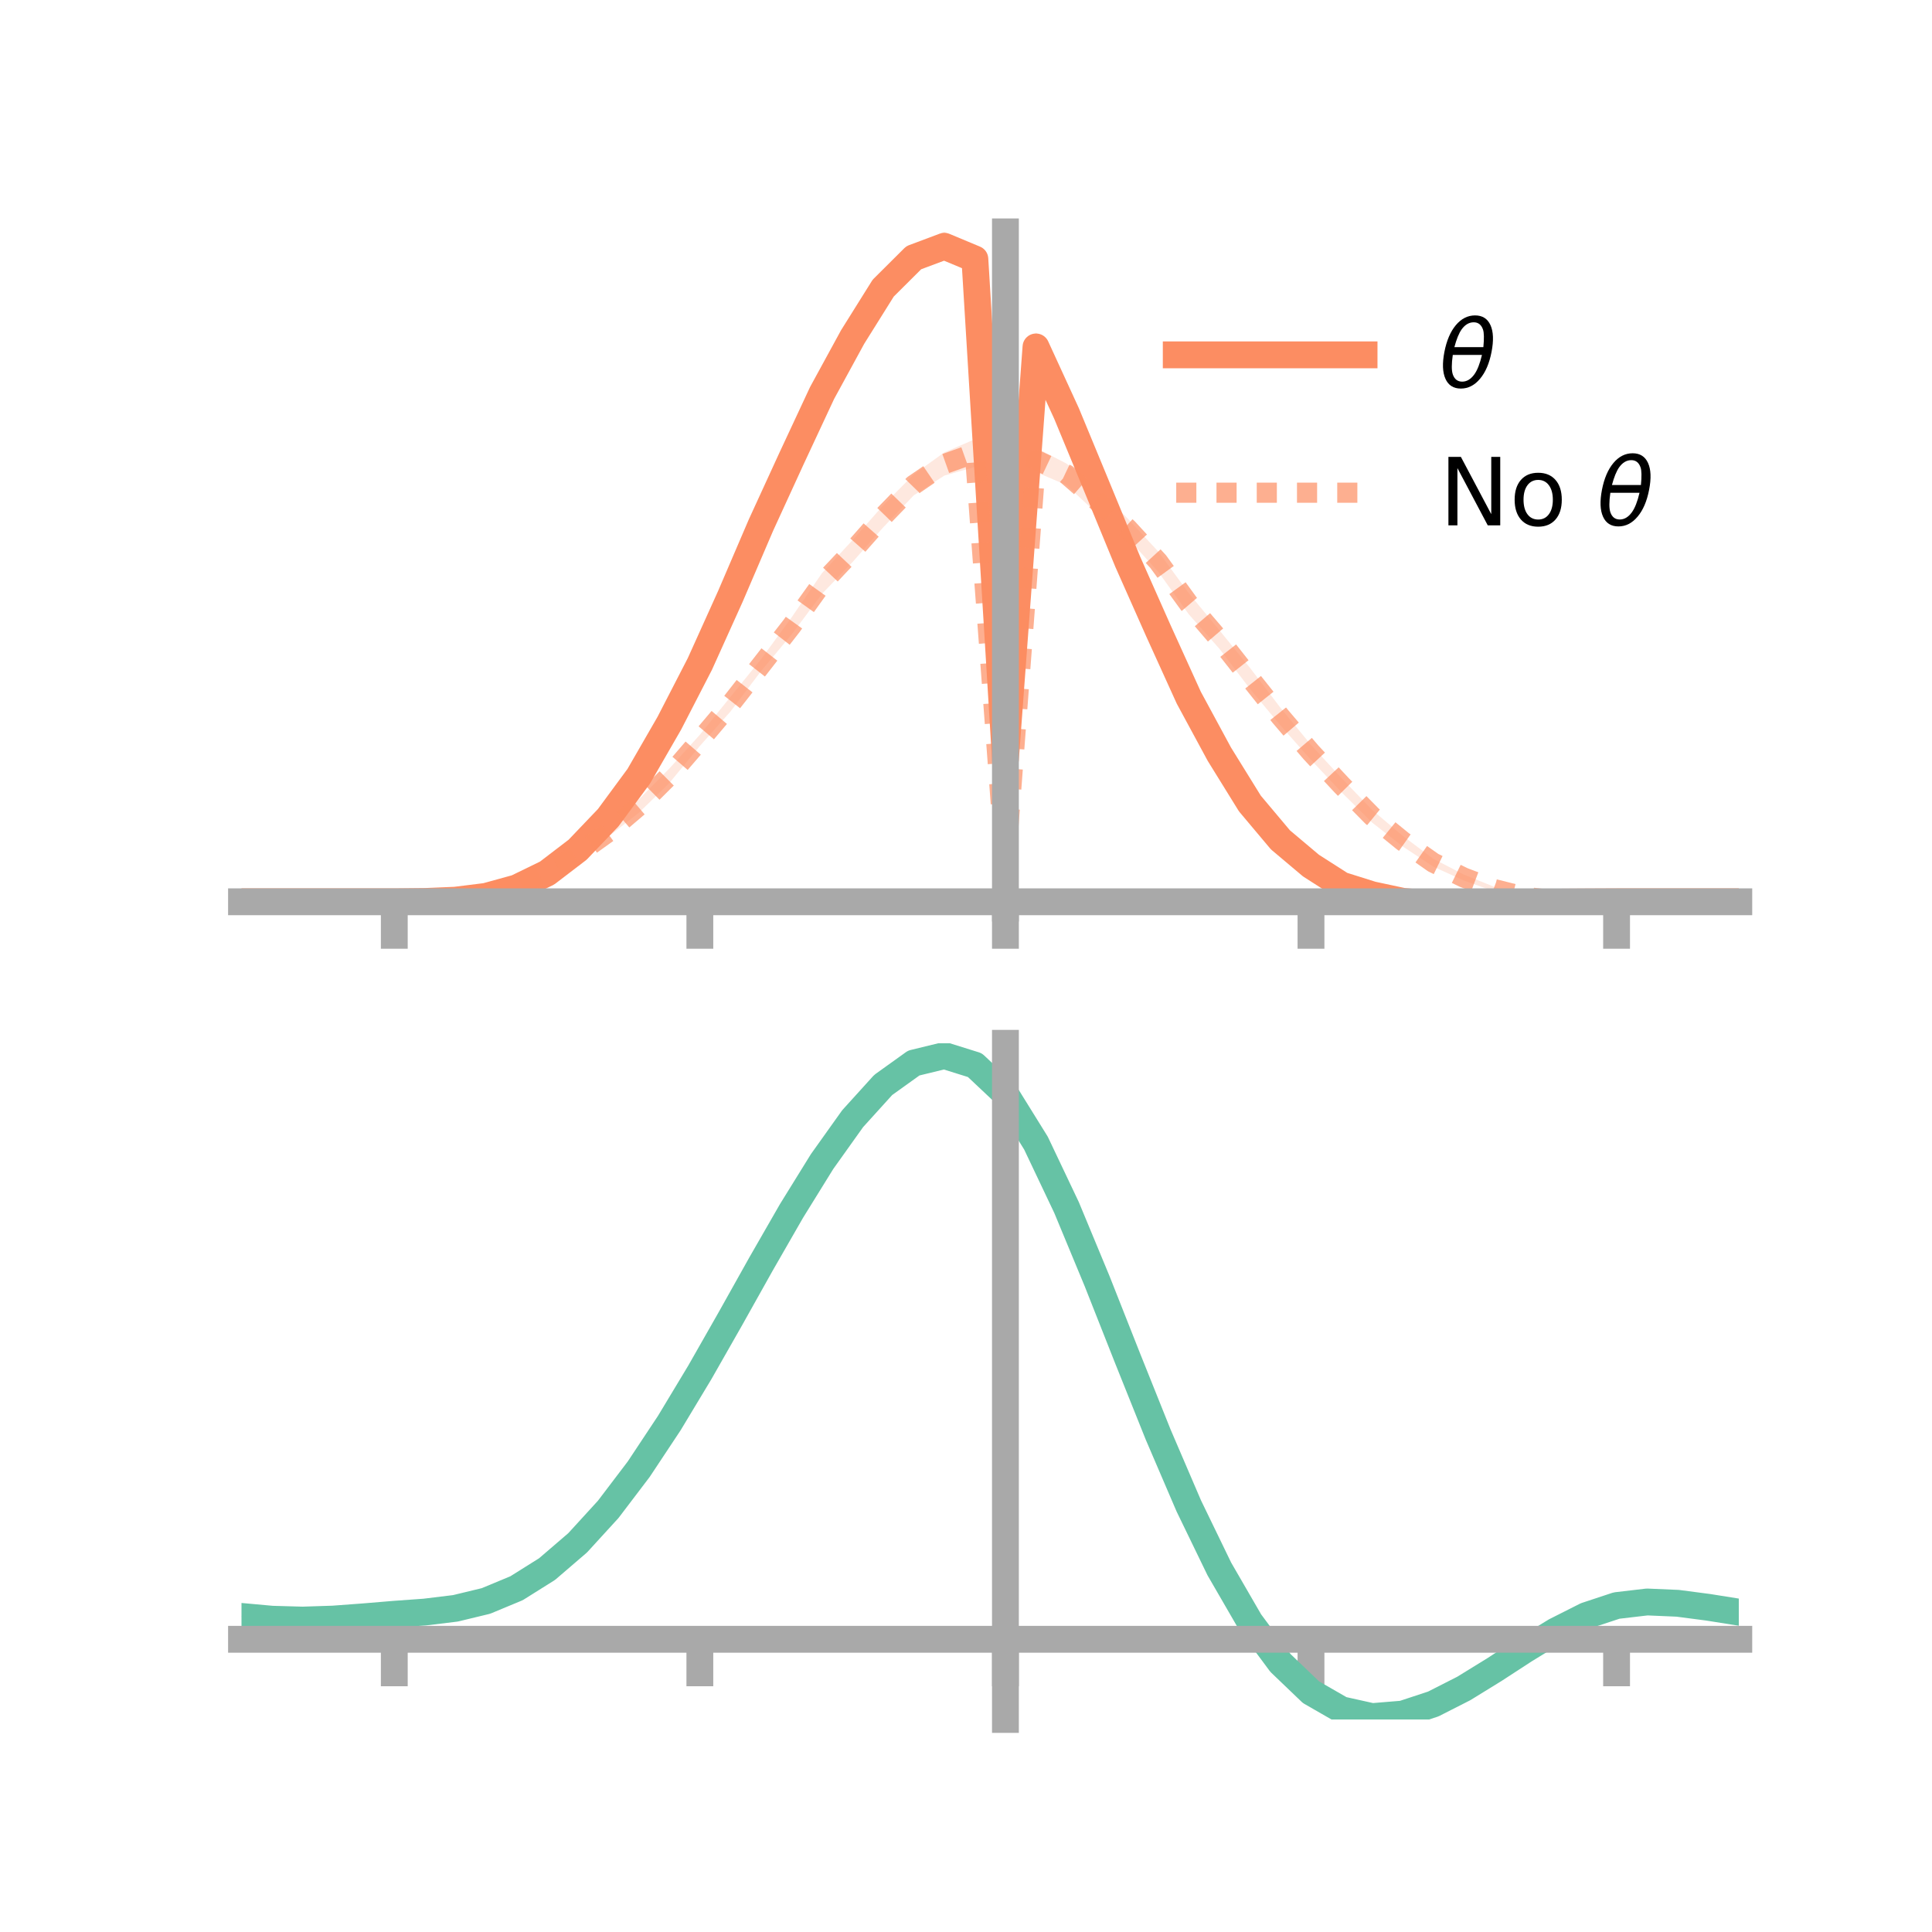 <?xml version="1.0" encoding="utf-8" standalone="no"?>
<!DOCTYPE svg PUBLIC "-//W3C//DTD SVG 1.1//EN"
  "http://www.w3.org/Graphics/SVG/1.1/DTD/svg11.dtd">
<!-- Created with matplotlib (https://matplotlib.org/) -->
<svg height="144pt" version="1.1" viewBox="0 0 144 144" width="144pt" xmlns="http://www.w3.org/2000/svg" xmlns:xlink="http://www.w3.org/1999/xlink">
 <defs>
  <style type="text/css">*{stroke-linecap:butt;stroke-linejoin:round;}</style>
 </defs>
 <g id="figure_1">
  <g id="patch_1">
   <path d="M 0 144 
L 144 144 
L 144 0 
L 0 0 
z
" style="fill:none;"/>
  </g>
  <g id="axes_1">
   <g id="patch_2">
    <path d="M 18 67.68 
L 129.6 67.68 
L 129.6 17.28 
L 18 17.28 
z
" style="fill:none;"/>
   </g>
   <g id="PolyCollection_1">
    <path clip-path="url(#pf935d25092)" d="M 18 67.215 
L 18 67.215 
L 20.278 67.215 
L 22.555 67.215 
L 24.833 67.215 
L 27.11 67.215 
L 29.388 67.215 
L 31.665 67.167 
L 33.943 67.032 
L 36.22 66.694 
L 38.498 66.045 
L 40.776 64.831 
L 43.053 63.047 
L 45.331 60.626 
L 47.608 57.541 
L 49.886 53.407 
L 52.163 48.798 
L 54.441 43.755 
L 56.718 38.321 
L 58.996 33.484 
L 61.273 28.458 
L 63.551 24.198 
L 65.829 20.364 
L 68.106 18.262 
L 70.384 17.28 
L 72.661 18.416 
L 74.939 56.244 
L 77.216 24.742 
L 79.494 29.819 
L 81.771 35.376 
L 84.049 41.153 
L 86.327 46.137 
L 88.604 51.223 
L 90.882 55.565 
L 93.159 59.201 
L 95.437 61.989 
L 97.714 64.045 
L 99.992 65.588 
L 102.269 66.349 
L 104.547 66.907 
L 106.824 67.111 
L 109.102 67.173 
L 111.38 67.216 
L 113.657 67.135 
L 115.935 67.173 
L 118.212 67.203 
L 120.49 67.215 
L 122.767 67.215 
L 125.045 67.215 
L 127.322 67.215 
L 129.6 67.215 
L 129.6 67.215 
L 129.6 67.215 
L 127.322 67.215 
L 125.045 67.215 
L 122.767 67.215 
L 120.49 67.215 
L 118.212 67.248 
L 115.935 67.31 
L 113.657 67.364 
L 111.38 67.462 
L 109.102 67.585 
L 106.824 67.68 
L 104.547 67.447 
L 102.269 67.03 
L 99.992 66.36 
L 97.714 64.989 
L 95.437 63.209 
L 93.159 60.577 
L 90.882 56.855 
L 88.604 52.774 
L 86.327 47.835 
L 84.049 42.56 
L 81.771 37.272 
L 79.494 31.821 
L 77.216 26.974 
L 74.939 56.95 
L 72.661 20.197 
L 70.384 19.43 
L 68.106 20.155 
L 65.829 22.588 
L 63.551 26.037 
L 61.273 30.125 
L 58.996 34.859 
L 56.718 39.952 
L 54.441 45.132 
L 52.163 50.183 
L 49.886 54.408 
L 47.608 58.177 
L 45.331 61.271 
L 43.053 63.62 
L 40.776 65.316 
L 38.498 66.321 
L 36.22 66.928 
L 33.943 67.159 
L 31.665 67.216 
L 29.388 67.215 
L 27.11 67.215 
L 24.833 67.215 
L 22.555 67.215 
L 20.278 67.215 
L 18 67.215 
z
" style="fill:#fc8d62;fill-opacity:0.2;"/>
   </g>
   <g id="PolyCollection_2">
    <path clip-path="url(#pf935d25092)" d="M 18 67.215 
L 18 67.215 
L 20.278 67.215 
L 22.555 67.215 
L 24.833 67.215 
L 27.11 67.215 
L 29.388 67.215 
L 31.665 67.158 
L 33.943 66.949 
L 36.22 66.527 
L 38.498 65.849 
L 40.776 64.869 
L 43.053 63.443 
L 45.331 61.694 
L 47.608 59.59 
L 49.886 57.285 
L 52.163 54.765 
L 54.441 51.945 
L 56.718 49.14 
L 58.996 46.023 
L 61.273 42.709 
L 63.551 40.252 
L 65.829 37.664 
L 68.106 35.359 
L 70.384 33.718 
L 72.661 32.738 
L 74.939 64.246 
L 77.216 33.373 
L 79.494 34.554 
L 81.771 36.384 
L 84.049 38.645 
L 86.327 41.107 
L 88.604 44.209 
L 90.882 46.969 
L 93.159 49.767 
L 95.437 52.751 
L 97.714 55.518 
L 99.992 57.995 
L 102.269 60.363 
L 104.547 62.296 
L 106.824 64.003 
L 109.102 65.184 
L 111.38 66.102 
L 113.657 66.746 
L 115.935 67.04 
L 118.212 67.182 
L 120.49 67.215 
L 122.767 67.215 
L 125.045 67.215 
L 127.322 67.215 
L 129.6 67.215 
L 129.6 67.215 
L 129.6 67.215 
L 127.322 67.215 
L 125.045 67.215 
L 122.767 67.215 
L 120.49 67.215 
L 118.212 67.234 
L 115.935 67.186 
L 113.657 66.939 
L 111.38 66.438 
L 109.102 65.63 
L 106.824 64.592 
L 104.547 63.089 
L 102.269 61.308 
L 99.992 59.051 
L 97.714 56.639 
L 95.437 54.068 
L 93.159 51.334 
L 90.882 48.348 
L 88.604 45.786 
L 86.327 42.617 
L 84.049 40.122 
L 81.771 38.283 
L 79.494 36.16 
L 77.216 35.182 
L 74.939 64.918 
L 72.661 34.806 
L 70.384 35.45 
L 68.106 36.919 
L 65.829 39.307 
L 63.551 41.884 
L 61.273 44.258 
L 58.996 47.298 
L 56.718 50.029 
L 54.441 53.037 
L 52.163 55.602 
L 49.886 58.365 
L 47.608 60.587 
L 45.331 62.368 
L 43.053 63.89 
L 40.776 65.297 
L 38.498 66.205 
L 36.22 66.767 
L 33.943 67.098 
L 31.665 67.211 
L 29.388 67.215 
L 27.11 67.215 
L 24.833 67.215 
L 22.555 67.215 
L 20.278 67.215 
L 18 67.215 
z
" style="fill:#fc8d62;fill-opacity:0.2;"/>
   </g>
   <g id="matplotlib.axis_1">
    <g id="xtick_1">
     <g id="line2d_1">
      <defs>
       <path d="M 0 0 
L 0 3.5 
" id="m1f28f20d2d" style="stroke:#a9a9a9;stroke-width:2;"/>
      </defs>
      <g>
       <use style="fill:#a9a9a9;stroke:#a9a9a9;stroke-width:2;" x="29.388" xlink:href="#m1f28f20d2d" y="67.215"/>
      </g>
     </g>
    </g>
    <g id="xtick_2">
     <g id="line2d_2">
      <g>
       <use style="fill:#a9a9a9;stroke:#a9a9a9;stroke-width:2;" x="52.163" xlink:href="#m1f28f20d2d" y="67.215"/>
      </g>
     </g>
    </g>
    <g id="xtick_3">
     <g id="line2d_3">
      <g>
       <use style="fill:#a9a9a9;stroke:#a9a9a9;stroke-width:2;" x="74.939" xlink:href="#m1f28f20d2d" y="67.215"/>
      </g>
     </g>
    </g>
    <g id="xtick_4">
     <g id="line2d_4">
      <g>
       <use style="fill:#a9a9a9;stroke:#a9a9a9;stroke-width:2;" x="97.714" xlink:href="#m1f28f20d2d" y="67.215"/>
      </g>
     </g>
    </g>
    <g id="xtick_5">
     <g id="line2d_5">
      <g>
       <use style="fill:#a9a9a9;stroke:#a9a9a9;stroke-width:2;" x="120.49" xlink:href="#m1f28f20d2d" y="67.215"/>
      </g>
     </g>
    </g>
   </g>
   <g id="matplotlib.axis_2"/>
   <g id="line2d_6">
    <path clip-path="url(#pf935d25092)" d="M 18 67.215 
L 20.278 67.215 
L 22.555 67.215 
L 24.833 67.215 
L 27.11 67.215 
L 29.388 67.215 
L 31.665 67.191 
L 33.943 67.095 
L 36.22 66.811 
L 38.498 66.183 
L 40.776 65.074 
L 43.053 63.333 
L 45.331 60.948 
L 47.608 57.859 
L 49.886 53.908 
L 52.163 49.49 
L 54.441 44.444 
L 56.718 39.137 
L 58.996 34.172 
L 61.273 29.292 
L 63.551 25.117 
L 65.829 21.476 
L 68.106 19.209 
L 70.384 18.355 
L 72.661 19.306 
L 74.939 56.597 
L 77.216 25.858 
L 79.494 30.82 
L 81.771 36.324 
L 84.049 41.856 
L 86.327 46.986 
L 88.604 51.999 
L 90.882 56.21 
L 93.159 59.889 
L 95.437 62.599 
L 97.714 64.517 
L 99.992 65.974 
L 102.269 66.69 
L 104.547 67.177 
L 106.824 67.396 
L 109.102 67.379 
L 111.38 67.339 
L 113.657 67.249 
L 115.935 67.241 
L 118.212 67.226 
L 120.49 67.215 
L 122.767 67.215 
L 125.045 67.215 
L 127.322 67.215 
L 129.6 67.215 
" style="fill:none;stroke:#fc8d62;stroke-linecap:square;stroke-width:2;"/>
   </g>
   <g id="line2d_7">
    <path clip-path="url(#pf935d25092)" d="M 18 67.215 
L 20.278 67.215 
L 22.555 67.215 
L 24.833 67.215 
L 27.11 67.215 
L 29.388 67.215 
L 31.665 67.185 
L 33.943 67.023 
L 36.22 66.647 
L 38.498 66.027 
L 40.776 65.083 
L 43.053 63.666 
L 45.331 62.031 
L 47.608 60.088 
L 49.886 57.825 
L 52.163 55.184 
L 54.441 52.491 
L 56.718 49.585 
L 58.996 46.661 
L 61.273 43.484 
L 63.551 41.068 
L 65.829 38.485 
L 68.106 36.139 
L 70.384 34.584 
L 72.661 33.772 
L 74.939 64.582 
L 77.216 34.277 
L 79.494 35.357 
L 81.771 37.333 
L 84.049 39.383 
L 86.327 41.862 
L 88.604 44.998 
L 90.882 47.658 
L 93.159 50.55 
L 95.437 53.409 
L 97.714 56.078 
L 99.992 58.523 
L 102.269 60.835 
L 104.547 62.692 
L 106.824 64.297 
L 109.102 65.407 
L 111.38 66.27 
L 113.657 66.842 
L 115.935 67.113 
L 118.212 67.208 
L 120.49 67.215 
L 122.767 67.215 
L 125.045 67.215 
L 127.322 67.215 
L 129.6 67.215 
" style="fill:none;stroke:#fc8d62;stroke-dasharray:1.5,1.5;stroke-dashoffset:0;stroke-opacity:0.7;stroke-width:1.5;"/>
   </g>
   <g id="patch_3">
    <path d="M 74.939 67.68 
L 74.939 17.28 
" style="fill:none;stroke:#a9a9a9;stroke-linecap:square;stroke-linejoin:miter;stroke-width:2;"/>
   </g>
   <g id="patch_4">
    <path d="M 129.6 67.68 
L 129.6 17.28 
" style="fill:none;"/>
   </g>
   <g id="patch_5">
    <path d="M 18 67.215 
L 129.6 67.215 
" style="fill:none;stroke:#a9a9a9;stroke-linecap:square;stroke-linejoin:miter;stroke-width:2;"/>
   </g>
   <g id="patch_6">
    <path d="M 18 17.28 
L 129.6 17.28 
" style="fill:none;"/>
   </g>
   <g id="legend_1">
    <g id="line2d_8">
     <path d="M 87.67 26.449 
L 101.67 26.449 
" style="fill:none;stroke:#fc8d62;stroke-linecap:square;stroke-width:2;"/>
    </g>
    <g id="line2d_9"/>
    <g id="text_1">
     <!-- $\theta$ -->
     <g transform="translate(107.27 28.899)scale(0.07 -0.07)">
      <defs>
       <path d="M 45.516 34.672 
L 14.453 34.672 
Q 12.359 20.062 14.5 13.875 
Q 17.188 6.25 24.469 6.25 
Q 31.781 6.25 37.359 13.922 
Q 42.234 20.656 45.516 34.672 
z
M 47.016 42.969 
Q 48.344 56.844 46.625 61.719 
Q 43.953 69.438 36.766 69.438 
Q 29.297 69.438 23.828 61.812 
Q 19.531 55.672 16.156 42.969 
z
M 38.188 76.766 
Q 49.906 76.766 54.594 66.406 
Q 59.281 56.109 55.719 37.844 
Q 52.203 19.625 43.453 9.281 
Q 34.766 -1.125 23.047 -1.125 
Q 11.281 -1.125 6.641 9.281 
Q 2 19.625 5.516 37.844 
Q 9.078 56.109 17.719 66.406 
Q 26.422 76.766 38.188 76.766 
z
" id="DejaVuSans-Oblique-952"/>
      </defs>
      <use transform="translate(0 0.234)" xlink:href="#DejaVuSans-Oblique-952"/>
     </g>
    </g>
    <g id="line2d_10">
     <path d="M 87.67 36.724 
L 101.67 36.724 
" style="fill:none;stroke:#fc8d62;stroke-dasharray:1.5,1.5;stroke-dashoffset:0;stroke-opacity:0.7;stroke-width:1.5;"/>
    </g>
    <g id="line2d_11"/>
    <g id="text_2">
     <!-- No $\theta$ -->
     <g transform="translate(107.27 39.174)scale(0.07 -0.07)">
      <defs>
       <path d="M 9.812 72.906 
L 23.094 72.906 
L 55.422 11.922 
L 55.422 72.906 
L 64.984 72.906 
L 64.984 0 
L 51.703 0 
L 19.391 60.984 
L 19.391 0 
L 9.812 0 
z
" id="DejaVuSans-78"/>
       <path d="M 30.609 48.391 
Q 23.391 48.391 19.188 42.75 
Q 14.984 37.109 14.984 27.297 
Q 14.984 17.484 19.156 11.844 
Q 23.344 6.203 30.609 6.203 
Q 37.797 6.203 41.984 11.859 
Q 46.188 17.531 46.188 27.297 
Q 46.188 37.016 41.984 42.703 
Q 37.797 48.391 30.609 48.391 
z
M 30.609 56 
Q 42.328 56 49.016 48.375 
Q 55.719 40.766 55.719 27.297 
Q 55.719 13.875 49.016 6.219 
Q 42.328 -1.422 30.609 -1.422 
Q 18.844 -1.422 12.172 6.219 
Q 5.516 13.875 5.516 27.297 
Q 5.516 40.766 12.172 48.375 
Q 18.844 56 30.609 56 
z
" id="DejaVuSans-111"/>
       <path id="DejaVuSans-32"/>
      </defs>
      <use transform="translate(0 0.234)" xlink:href="#DejaVuSans-78"/>
      <use transform="translate(74.805 0.234)" xlink:href="#DejaVuSans-111"/>
      <use transform="translate(135.986 0.234)" xlink:href="#DejaVuSans-32"/>
      <use transform="translate(167.773 0.234)" xlink:href="#DejaVuSans-Oblique-952"/>
     </g>
    </g>
   </g>
  </g>
  <g id="axes_2">
   <g id="patch_7">
    <path d="M 18 128.16 
L 129.6 128.16 
L 129.6 77.76 
L 18 77.76 
z
" style="fill:none;"/>
   </g>
   <g id="PolyCollection_3">
    <path clip-path="url(#p21b36235c1)" d="M 18 120.518 
L 18 120.442 
L 20.278 120.658 
L 22.555 120.721 
L 24.833 120.64 
L 27.11 120.462 
L 29.388 120.264 
L 31.665 120.094 
L 33.943 119.812 
L 36.22 119.255 
L 38.498 118.297 
L 40.776 116.847 
L 43.053 114.853 
L 45.331 112.308 
L 47.608 109.243 
L 49.886 105.726 
L 52.163 101.858 
L 54.441 97.767 
L 56.718 93.609 
L 58.996 89.559 
L 61.273 85.804 
L 63.551 82.545 
L 65.829 79.984 
L 68.106 78.323 
L 70.384 77.76 
L 72.661 78.483 
L 74.939 80.66 
L 77.216 84.381 
L 79.494 89.247 
L 81.771 94.813 
L 84.049 100.661 
L 86.327 106.429 
L 88.604 111.816 
L 90.882 116.587 
L 93.159 120.578 
L 95.437 123.692 
L 97.714 125.895 
L 99.992 127.216 
L 102.269 127.731 
L 104.547 127.551 
L 106.824 126.814 
L 109.102 125.676 
L 111.38 124.297 
L 113.657 122.842 
L 115.935 121.47 
L 118.212 120.334 
L 120.49 119.586 
L 122.767 119.322 
L 125.045 119.426 
L 127.322 119.735 
L 129.6 120.11 
L 129.6 120.211 
L 129.6 120.211 
L 127.322 119.862 
L 125.045 119.573 
L 122.767 119.483 
L 120.49 119.753 
L 118.212 120.511 
L 115.935 121.673 
L 113.657 123.089 
L 111.38 124.595 
L 109.102 126.022 
L 106.824 127.2 
L 104.547 127.963 
L 102.269 128.16 
L 99.992 127.659 
L 97.714 126.36 
L 95.437 124.202 
L 93.159 121.169 
L 90.882 117.293 
L 88.604 112.665 
L 86.327 107.441 
L 84.049 101.844 
L 81.771 96.164 
L 79.494 90.754 
L 77.216 86.023 
L 74.939 82.406 
L 72.661 80.295 
L 70.384 79.597 
L 68.106 80.143 
L 65.829 81.747 
L 63.551 84.214 
L 61.273 87.347 
L 58.996 90.949 
L 56.718 94.829 
L 54.441 98.805 
L 52.163 102.713 
L 49.886 106.407 
L 47.608 109.765 
L 45.331 112.695 
L 43.053 115.134 
L 40.776 117.054 
L 38.498 118.461 
L 36.22 119.397 
L 33.943 119.941 
L 31.665 120.214 
L 29.388 120.373 
L 27.11 120.555 
L 24.833 120.714 
L 22.555 120.78 
L 20.278 120.716 
L 18 120.518 
z
" style="fill:#66c2a5;fill-opacity:0.2;"/>
   </g>
   <g id="matplotlib.axis_3">
    <g id="xtick_6">
     <g id="line2d_12">
      <g>
       <use style="fill:#a9a9a9;stroke:#a9a9a9;stroke-width:2;" x="29.388" xlink:href="#m1f28f20d2d" y="122.182"/>
      </g>
     </g>
    </g>
    <g id="xtick_7">
     <g id="line2d_13">
      <g>
       <use style="fill:#a9a9a9;stroke:#a9a9a9;stroke-width:2;" x="52.163" xlink:href="#m1f28f20d2d" y="122.182"/>
      </g>
     </g>
    </g>
    <g id="xtick_8">
     <g id="line2d_14">
      <g>
       <use style="fill:#a9a9a9;stroke:#a9a9a9;stroke-width:2;" x="74.939" xlink:href="#m1f28f20d2d" y="122.182"/>
      </g>
     </g>
    </g>
    <g id="xtick_9">
     <g id="line2d_15">
      <g>
       <use style="fill:#a9a9a9;stroke:#a9a9a9;stroke-width:2;" x="97.714" xlink:href="#m1f28f20d2d" y="122.182"/>
      </g>
     </g>
    </g>
    <g id="xtick_10">
     <g id="line2d_16">
      <g>
       <use style="fill:#a9a9a9;stroke:#a9a9a9;stroke-width:2;" x="120.49" xlink:href="#m1f28f20d2d" y="122.182"/>
      </g>
     </g>
    </g>
   </g>
   <g id="matplotlib.axis_4"/>
   <g id="line2d_17">
    <path clip-path="url(#p21b36235c1)" d="M 18 120.48 
L 20.278 120.687 
L 22.555 120.751 
L 24.833 120.677 
L 27.11 120.508 
L 29.388 120.318 
L 31.665 120.154 
L 33.943 119.876 
L 36.22 119.326 
L 38.498 118.379 
L 40.776 116.95 
L 43.053 114.994 
L 45.331 112.502 
L 47.608 109.504 
L 49.886 106.067 
L 52.163 102.286 
L 54.441 98.286 
L 56.718 94.219 
L 58.996 90.254 
L 61.273 86.576 
L 63.551 83.38 
L 65.829 80.866 
L 68.106 79.233 
L 70.384 78.678 
L 72.661 79.389 
L 74.939 81.533 
L 77.216 85.202 
L 79.494 90.001 
L 81.771 95.488 
L 84.049 101.252 
L 86.327 106.935 
L 88.604 112.24 
L 90.882 116.94 
L 93.159 120.873 
L 95.437 123.947 
L 97.714 126.128 
L 99.992 127.438 
L 102.269 127.945 
L 104.547 127.757 
L 106.824 127.007 
L 109.102 125.849 
L 111.38 124.446 
L 113.657 122.965 
L 115.935 121.571 
L 118.212 120.422 
L 120.49 119.669 
L 122.767 119.402 
L 125.045 119.5 
L 127.322 119.798 
L 129.6 120.161 
" style="fill:none;stroke:#66c2a5;stroke-linecap:square;stroke-width:2;"/>
   </g>
   <g id="patch_8">
    <path d="M 74.939 128.16 
L 74.939 77.76 
" style="fill:none;stroke:#a9a9a9;stroke-linecap:square;stroke-linejoin:miter;stroke-width:2;"/>
   </g>
   <g id="patch_9">
    <path d="M 129.6 128.16 
L 129.6 77.76 
" style="fill:none;"/>
   </g>
   <g id="patch_10">
    <path d="M 18 122.182 
L 129.6 122.182 
" style="fill:none;stroke:#a9a9a9;stroke-linecap:square;stroke-linejoin:miter;stroke-width:2;"/>
   </g>
   <g id="patch_11">
    <path d="M 18 77.76 
L 129.6 77.76 
" style="fill:none;"/>
   </g>
  </g>
 </g>
 <defs>
  <clipPath id="pf935d25092">
   <rect height="50.4" width="111.6" x="18" y="17.28"/>
  </clipPath>
  <clipPath id="p21b36235c1">
   <rect height="50.4" width="111.6" x="18" y="77.76"/>
  </clipPath>
 </defs>
</svg>
